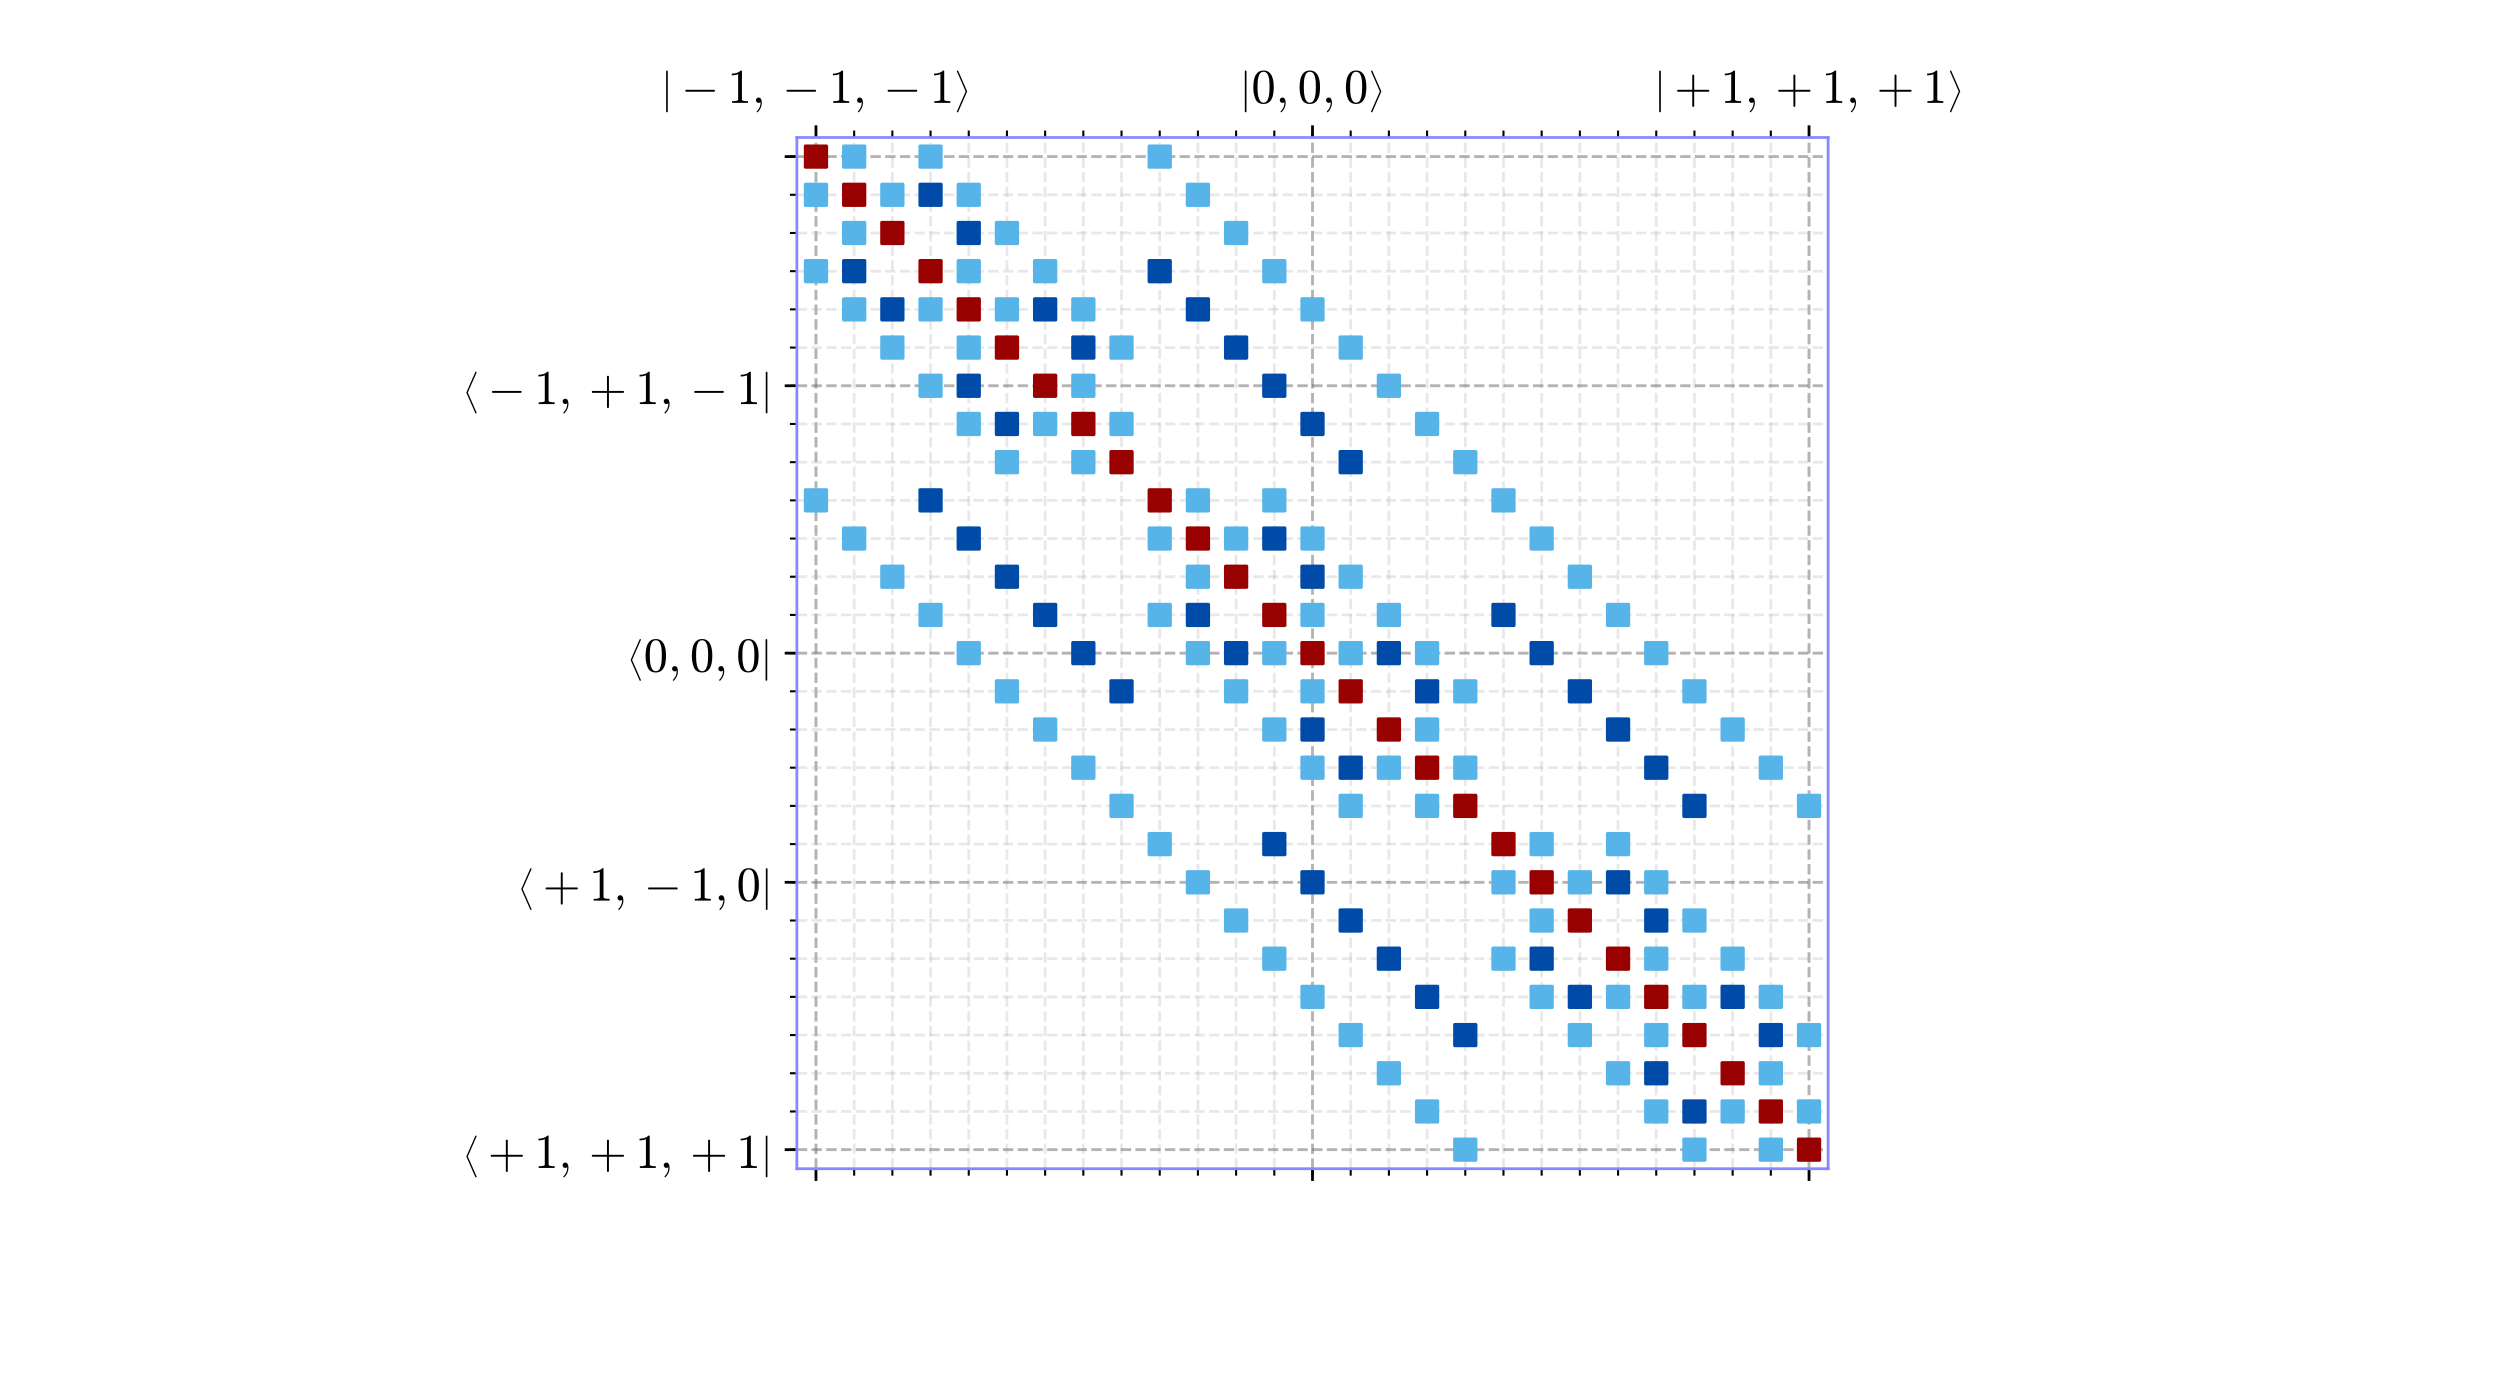 <?xml version="1.0" encoding="utf-8" standalone="no"?>
<!DOCTYPE svg PUBLIC "-//W3C//DTD SVG 1.1//EN"
  "http://www.w3.org/Graphics/SVG/1.1/DTD/svg11.dtd">
<!-- Created with matplotlib (https://matplotlib.org/) -->
<svg height="396pt" version="1.1" viewBox="0 0 720 396" width="720pt" xmlns="http://www.w3.org/2000/svg" xmlns:xlink="http://www.w3.org/1999/xlink">
 <defs>
  <style type="text/css">
*{stroke-linecap:butt;stroke-linejoin:round;}
  </style>
 </defs>
 <g id="figure_1">
  <g id="patch_1">
   <path d="M 0 396 
L 720 396 
L 720 0 
L 0 0 
z
" style="fill:none;"/>
  </g>
  <g id="axes_1">
   <g id="patch_2">
    <path d="M 229.5 336.6 
L 526.5 336.6 
L 526.5 39.6 
L 229.5 39.6 
z
" style="fill:none;"/>
   </g>
   <g id="matplotlib.axis_1">
    <g id="xtick_1">
     <g id="line2d_1">
      <path clip-path="url(#p2e1bf5c524)" d="M 235 336.6 
L 235 39.6 
" style="fill:none;stroke:#000000;stroke-dasharray:2.96,1.28;stroke-dashoffset:0;stroke-opacity:0.3;stroke-width:0.8;"/>
     </g>
     <g id="line2d_2">
      <defs>
       <path d="M 0 0 
L 0 3.5 
" id="maca539758e" style="stroke:#000000;stroke-width:0.8;"/>
      </defs>
      <g>
       <use style="stroke:#000000;stroke-width:0.8;" x="235" xlink:href="#maca539758e" y="336.6"/>
      </g>
     </g>
     <g id="line2d_3">
      <defs>
       <path d="M 0 0 
L 0 -3.5 
" id="mc76268af52" style="stroke:#000000;stroke-width:0.8;"/>
      </defs>
      <g>
       <use style="stroke:#000000;stroke-width:0.8;" x="235" xlink:href="#mc76268af52" y="39.6"/>
      </g>
     </g>
     <g id="text_1">
      <!-- $\left|-1, -1, -1 \right\rangle$ -->
      <defs>
       <path d="M 11.922 -23.188 
L 11.922 73.188 
Q 11.922 73.969 12.5 74.484 
Q 13.094 75 13.922 75 
Q 14.656 75 15.281 74.484 
Q 15.922 73.969 15.922 73.188 
L 15.922 -23.188 
Q 15.922 -23.969 15.281 -24.484 
Q 14.656 -25 13.922 -25 
Q 13.094 -25 12.5 -24.484 
Q 11.922 -23.969 11.922 -23.188 
z
" id="Cmsy10-106"/>
       <path d="M 10.203 23 
Q 9.375 23 8.828 23.625 
Q 8.297 24.266 8.297 25 
Q 8.297 25.734 8.828 26.359 
Q 9.375 27 10.203 27 
L 67.578 27 
Q 68.359 27 68.875 26.359 
Q 69.391 25.734 69.391 25 
Q 69.391 24.266 68.875 23.625 
Q 68.359 23 67.578 23 
z
" id="Cmsy10-161"/>
       <path d="M 9.281 0 
L 9.281 3.516 
Q 21.781 3.516 21.781 6.688 
L 21.781 59.188 
Q 16.609 56.688 8.688 56.688 
L 8.688 60.203 
Q 20.953 60.203 27.203 66.609 
L 28.609 66.609 
Q 28.953 66.609 29.266 66.328 
Q 29.594 66.062 29.594 65.719 
L 29.594 6.688 
Q 29.594 3.516 42.094 3.516 
L 42.094 0 
z
" id="Cmr10-49"/>
       <path d="M 9.906 -18.016 
Q 9.906 -17.578 10.297 -17.188 
Q 13.922 -13.719 15.922 -9.172 
Q 17.922 -4.641 17.922 0.391 
L 17.922 1.609 
Q 16.312 0 13.922 0 
Q 11.625 0 10.016 1.609 
Q 8.406 3.219 8.406 5.516 
Q 8.406 7.859 10.016 9.422 
Q 11.625 10.984 13.922 10.984 
Q 17.484 10.984 19 7.688 
Q 20.516 4.391 20.516 0.391 
Q 20.516 -5.172 18.281 -10.172 
Q 16.062 -15.188 12.016 -19.188 
Q 11.625 -19.391 11.375 -19.391 
Q 10.891 -19.391 10.391 -18.938 
Q 9.906 -18.5 9.906 -18.016 
z
" id="Cmmi10-59"/>
       <path d="M 7.812 -114.016 
Q 7.812 -113.484 8.016 -113.281 
L 33.109 -56 
L 8.016 1.312 
Q 7.812 1.516 7.812 2 
Q 7.812 2.734 8.391 3.359 
Q 8.984 4 9.812 4 
Q 10.984 4 11.719 2.781 
L 37.203 -55.328 
Q 37.312 -55.516 37.312 -56 
Q 37.312 -56.5 37.203 -56.781 
L 11.719 -114.797 
Q 10.938 -116.016 9.812 -116.016 
Q 8.984 -116.016 8.391 -115.375 
Q 7.812 -114.75 7.812 -114.016 
z
" id="Cmex10-174"/>
      </defs>
      <g transform="translate(190.41 29.688)scale(0.14 -0.14)">
       <use transform="translate(0 2.5)scale(0.86)" xlink:href="#Cmsy10-106"/>
       <use transform="translate(41.368 0.391)" xlink:href="#Cmsy10-161"/>
       <use transform="translate(136.612 0.391)" xlink:href="#Cmr10-49"/>
       <use transform="translate(186.612 0.391)" xlink:href="#Cmmi10-59"/>
       <use transform="translate(249.415 0.391)" xlink:href="#Cmsy10-161"/>
       <use transform="translate(344.659 0.391)" xlink:href="#Cmr10-49"/>
       <use transform="translate(394.659 0.391)" xlink:href="#Cmmi10-59"/>
       <use transform="translate(457.462 0.391)" xlink:href="#Cmsy10-161"/>
       <use transform="translate(552.706 0.391)" xlink:href="#Cmr10-49"/>
       <use transform="translate(602.706 64.125)scale(0.717)" xlink:href="#Cmex10-174"/>
      </g>
     </g>
    </g>
    <g id="xtick_2">
     <g id="line2d_4">
      <path clip-path="url(#p2e1bf5c524)" d="M 378 336.6 
L 378 39.6 
" style="fill:none;stroke:#000000;stroke-dasharray:2.96,1.28;stroke-dashoffset:0;stroke-opacity:0.3;stroke-width:0.8;"/>
     </g>
     <g id="line2d_5">
      <g>
       <use style="stroke:#000000;stroke-width:0.8;" x="378" xlink:href="#maca539758e" y="336.6"/>
      </g>
     </g>
     <g id="line2d_6">
      <g>
       <use style="stroke:#000000;stroke-width:0.8;" x="378" xlink:href="#mc76268af52" y="39.6"/>
      </g>
     </g>
     <g id="text_2">
      <!-- $\left|0, 0, 0 \right\rangle$ -->
      <defs>
       <path d="M 25 -2.203 
Q 12.75 -2.203 8.328 7.875 
Q 3.906 17.969 3.906 31.891 
Q 3.906 40.578 5.484 48.234 
Q 7.078 55.906 11.781 61.25 
Q 16.5 66.609 25 66.609 
Q 31.594 66.609 35.781 63.375 
Q 39.984 60.156 42.188 55.047 
Q 44.391 49.953 45.188 44.109 
Q 46 38.281 46 31.891 
Q 46 23.297 44.406 15.797 
Q 42.828 8.297 38.188 3.047 
Q 33.547 -2.203 25 -2.203 
z
M 25 0.391 
Q 30.562 0.391 33.297 6.094 
Q 36.031 11.812 36.672 18.75 
Q 37.312 25.688 37.312 33.5 
Q 37.312 41.016 36.672 47.359 
Q 36.031 53.719 33.312 58.859 
Q 30.609 64.016 25 64.016 
Q 19.344 64.016 16.609 58.828 
Q 13.875 53.656 13.234 47.328 
Q 12.594 41.016 12.594 33.5 
Q 12.594 27.938 12.859 23 
Q 13.141 18.062 14.312 12.812 
Q 15.484 7.562 18.094 3.969 
Q 20.703 0.391 25 0.391 
z
" id="Cmr10-48"/>
      </defs>
      <g transform="translate(357.07 29.688)scale(0.14 -0.14)">
       <use transform="translate(0 2.5)scale(0.86)" xlink:href="#Cmsy10-106"/>
       <use transform="translate(23.81 0.391)" xlink:href="#Cmr10-48"/>
       <use transform="translate(73.81 0.391)" xlink:href="#Cmmi10-59"/>
       <use transform="translate(119.054 0.391)" xlink:href="#Cmr10-48"/>
       <use transform="translate(169.054 0.391)" xlink:href="#Cmmi10-59"/>
       <use transform="translate(214.298 0.391)" xlink:href="#Cmr10-48"/>
       <use transform="translate(264.298 64.125)scale(0.717)" xlink:href="#Cmex10-174"/>
      </g>
     </g>
    </g>
    <g id="xtick_3">
     <g id="line2d_7">
      <path clip-path="url(#p2e1bf5c524)" d="M 521 336.6 
L 521 39.6 
" style="fill:none;stroke:#000000;stroke-dasharray:2.96,1.28;stroke-dashoffset:0;stroke-opacity:0.3;stroke-width:0.8;"/>
     </g>
     <g id="line2d_8">
      <g>
       <use style="stroke:#000000;stroke-width:0.8;" x="521" xlink:href="#maca539758e" y="336.6"/>
      </g>
     </g>
     <g id="line2d_9">
      <g>
       <use style="stroke:#000000;stroke-width:0.8;" x="521" xlink:href="#mc76268af52" y="39.6"/>
      </g>
     </g>
     <g id="text_3">
      <!-- $\left|+1, +1, +1 \right\rangle$ -->
      <defs>
       <path d="M 7.516 23 
Q 6.688 23 6.141 23.625 
Q 5.609 24.266 5.609 25 
Q 5.609 25.734 6.141 26.359 
Q 6.688 27 7.516 27 
L 36.922 27 
L 36.922 56.5 
Q 36.922 57.281 37.5 57.781 
Q 38.094 58.297 38.922 58.297 
Q 39.656 58.297 40.281 57.781 
Q 40.922 57.281 40.922 56.5 
L 40.922 27 
L 70.312 27 
Q 71.047 27 71.578 26.359 
Q 72.125 25.734 72.125 25 
Q 72.125 24.266 71.578 23.625 
Q 71.047 23 70.312 23 
L 40.922 23 
L 40.922 -6.5 
Q 40.922 -7.281 40.281 -7.781 
Q 39.656 -8.297 38.922 -8.297 
Q 38.094 -8.297 37.5 -7.781 
Q 36.922 -7.281 36.922 -6.5 
L 36.922 23 
z
" id="Cmr10-43"/>
      </defs>
      <g transform="translate(476.41 29.688)scale(0.14 -0.14)">
       <use transform="translate(0 2.5)scale(0.86)" xlink:href="#Cmsy10-106"/>
       <use transform="translate(41.368 0.391)" xlink:href="#Cmr10-43"/>
       <use transform="translate(136.612 0.391)" xlink:href="#Cmr10-49"/>
       <use transform="translate(186.612 0.391)" xlink:href="#Cmmi10-59"/>
       <use transform="translate(249.415 0.391)" xlink:href="#Cmr10-43"/>
       <use transform="translate(344.659 0.391)" xlink:href="#Cmr10-49"/>
       <use transform="translate(394.659 0.391)" xlink:href="#Cmmi10-59"/>
       <use transform="translate(457.462 0.391)" xlink:href="#Cmr10-43"/>
       <use transform="translate(552.706 0.391)" xlink:href="#Cmr10-49"/>
       <use transform="translate(602.706 64.125)scale(0.717)" xlink:href="#Cmex10-174"/>
      </g>
     </g>
    </g>
    <g id="xtick_4">
     <g id="line2d_10">
      <path clip-path="url(#p2e1bf5c524)" d="M 235 336.6 
L 235 39.6 
" style="fill:none;stroke:#b2b2b2;stroke-dasharray:2.96,1.28;stroke-dashoffset:0;stroke-opacity:0.3;stroke-width:0.8;"/>
     </g>
     <g id="line2d_11">
      <defs>
       <path d="M 0 0 
L 0 2 
" id="m208cd1d04b" style="stroke:#000000;stroke-width:0.6;"/>
      </defs>
      <g>
       <use style="stroke:#000000;stroke-width:0.6;" x="235" xlink:href="#m208cd1d04b" y="336.6"/>
      </g>
     </g>
     <g id="line2d_12">
      <defs>
       <path d="M 0 0 
L 0 -2 
" id="mb58d13dfdc" style="stroke:#000000;stroke-width:0.6;"/>
      </defs>
      <g>
       <use style="stroke:#000000;stroke-width:0.6;" x="235" xlink:href="#mb58d13dfdc" y="39.6"/>
      </g>
     </g>
    </g>
    <g id="xtick_5">
     <g id="line2d_13">
      <path clip-path="url(#p2e1bf5c524)" d="M 246 336.6 
L 246 39.6 
" style="fill:none;stroke:#b2b2b2;stroke-dasharray:2.96,1.28;stroke-dashoffset:0;stroke-opacity:0.3;stroke-width:0.8;"/>
     </g>
     <g id="line2d_14">
      <g>
       <use style="stroke:#000000;stroke-width:0.6;" x="246" xlink:href="#m208cd1d04b" y="336.6"/>
      </g>
     </g>
     <g id="line2d_15">
      <g>
       <use style="stroke:#000000;stroke-width:0.6;" x="246" xlink:href="#mb58d13dfdc" y="39.6"/>
      </g>
     </g>
    </g>
    <g id="xtick_6">
     <g id="line2d_16">
      <path clip-path="url(#p2e1bf5c524)" d="M 257 336.6 
L 257 39.6 
" style="fill:none;stroke:#b2b2b2;stroke-dasharray:2.96,1.28;stroke-dashoffset:0;stroke-opacity:0.3;stroke-width:0.8;"/>
     </g>
     <g id="line2d_17">
      <g>
       <use style="stroke:#000000;stroke-width:0.6;" x="257" xlink:href="#m208cd1d04b" y="336.6"/>
      </g>
     </g>
     <g id="line2d_18">
      <g>
       <use style="stroke:#000000;stroke-width:0.6;" x="257" xlink:href="#mb58d13dfdc" y="39.6"/>
      </g>
     </g>
    </g>
    <g id="xtick_7">
     <g id="line2d_19">
      <path clip-path="url(#p2e1bf5c524)" d="M 268 336.6 
L 268 39.6 
" style="fill:none;stroke:#b2b2b2;stroke-dasharray:2.96,1.28;stroke-dashoffset:0;stroke-opacity:0.3;stroke-width:0.8;"/>
     </g>
     <g id="line2d_20">
      <g>
       <use style="stroke:#000000;stroke-width:0.6;" x="268" xlink:href="#m208cd1d04b" y="336.6"/>
      </g>
     </g>
     <g id="line2d_21">
      <g>
       <use style="stroke:#000000;stroke-width:0.6;" x="268" xlink:href="#mb58d13dfdc" y="39.6"/>
      </g>
     </g>
    </g>
    <g id="xtick_8">
     <g id="line2d_22">
      <path clip-path="url(#p2e1bf5c524)" d="M 279 336.6 
L 279 39.6 
" style="fill:none;stroke:#b2b2b2;stroke-dasharray:2.96,1.28;stroke-dashoffset:0;stroke-opacity:0.3;stroke-width:0.8;"/>
     </g>
     <g id="line2d_23">
      <g>
       <use style="stroke:#000000;stroke-width:0.6;" x="279" xlink:href="#m208cd1d04b" y="336.6"/>
      </g>
     </g>
     <g id="line2d_24">
      <g>
       <use style="stroke:#000000;stroke-width:0.6;" x="279" xlink:href="#mb58d13dfdc" y="39.6"/>
      </g>
     </g>
    </g>
    <g id="xtick_9">
     <g id="line2d_25">
      <path clip-path="url(#p2e1bf5c524)" d="M 290 336.6 
L 290 39.6 
" style="fill:none;stroke:#b2b2b2;stroke-dasharray:2.96,1.28;stroke-dashoffset:0;stroke-opacity:0.3;stroke-width:0.8;"/>
     </g>
     <g id="line2d_26">
      <g>
       <use style="stroke:#000000;stroke-width:0.6;" x="290" xlink:href="#m208cd1d04b" y="336.6"/>
      </g>
     </g>
     <g id="line2d_27">
      <g>
       <use style="stroke:#000000;stroke-width:0.6;" x="290" xlink:href="#mb58d13dfdc" y="39.6"/>
      </g>
     </g>
    </g>
    <g id="xtick_10">
     <g id="line2d_28">
      <path clip-path="url(#p2e1bf5c524)" d="M 301 336.6 
L 301 39.6 
" style="fill:none;stroke:#b2b2b2;stroke-dasharray:2.96,1.28;stroke-dashoffset:0;stroke-opacity:0.3;stroke-width:0.8;"/>
     </g>
     <g id="line2d_29">
      <g>
       <use style="stroke:#000000;stroke-width:0.6;" x="301" xlink:href="#m208cd1d04b" y="336.6"/>
      </g>
     </g>
     <g id="line2d_30">
      <g>
       <use style="stroke:#000000;stroke-width:0.6;" x="301" xlink:href="#mb58d13dfdc" y="39.6"/>
      </g>
     </g>
    </g>
    <g id="xtick_11">
     <g id="line2d_31">
      <path clip-path="url(#p2e1bf5c524)" d="M 312 336.6 
L 312 39.6 
" style="fill:none;stroke:#b2b2b2;stroke-dasharray:2.96,1.28;stroke-dashoffset:0;stroke-opacity:0.3;stroke-width:0.8;"/>
     </g>
     <g id="line2d_32">
      <g>
       <use style="stroke:#000000;stroke-width:0.6;" x="312" xlink:href="#m208cd1d04b" y="336.6"/>
      </g>
     </g>
     <g id="line2d_33">
      <g>
       <use style="stroke:#000000;stroke-width:0.6;" x="312" xlink:href="#mb58d13dfdc" y="39.6"/>
      </g>
     </g>
    </g>
    <g id="xtick_12">
     <g id="line2d_34">
      <path clip-path="url(#p2e1bf5c524)" d="M 323 336.6 
L 323 39.6 
" style="fill:none;stroke:#b2b2b2;stroke-dasharray:2.96,1.28;stroke-dashoffset:0;stroke-opacity:0.3;stroke-width:0.8;"/>
     </g>
     <g id="line2d_35">
      <g>
       <use style="stroke:#000000;stroke-width:0.6;" x="323" xlink:href="#m208cd1d04b" y="336.6"/>
      </g>
     </g>
     <g id="line2d_36">
      <g>
       <use style="stroke:#000000;stroke-width:0.6;" x="323" xlink:href="#mb58d13dfdc" y="39.6"/>
      </g>
     </g>
    </g>
    <g id="xtick_13">
     <g id="line2d_37">
      <path clip-path="url(#p2e1bf5c524)" d="M 334 336.6 
L 334 39.6 
" style="fill:none;stroke:#b2b2b2;stroke-dasharray:2.96,1.28;stroke-dashoffset:0;stroke-opacity:0.3;stroke-width:0.8;"/>
     </g>
     <g id="line2d_38">
      <g>
       <use style="stroke:#000000;stroke-width:0.6;" x="334" xlink:href="#m208cd1d04b" y="336.6"/>
      </g>
     </g>
     <g id="line2d_39">
      <g>
       <use style="stroke:#000000;stroke-width:0.6;" x="334" xlink:href="#mb58d13dfdc" y="39.6"/>
      </g>
     </g>
    </g>
    <g id="xtick_14">
     <g id="line2d_40">
      <path clip-path="url(#p2e1bf5c524)" d="M 345 336.6 
L 345 39.6 
" style="fill:none;stroke:#b2b2b2;stroke-dasharray:2.96,1.28;stroke-dashoffset:0;stroke-opacity:0.3;stroke-width:0.8;"/>
     </g>
     <g id="line2d_41">
      <g>
       <use style="stroke:#000000;stroke-width:0.6;" x="345" xlink:href="#m208cd1d04b" y="336.6"/>
      </g>
     </g>
     <g id="line2d_42">
      <g>
       <use style="stroke:#000000;stroke-width:0.6;" x="345" xlink:href="#mb58d13dfdc" y="39.6"/>
      </g>
     </g>
    </g>
    <g id="xtick_15">
     <g id="line2d_43">
      <path clip-path="url(#p2e1bf5c524)" d="M 356 336.6 
L 356 39.6 
" style="fill:none;stroke:#b2b2b2;stroke-dasharray:2.96,1.28;stroke-dashoffset:0;stroke-opacity:0.3;stroke-width:0.8;"/>
     </g>
     <g id="line2d_44">
      <g>
       <use style="stroke:#000000;stroke-width:0.6;" x="356" xlink:href="#m208cd1d04b" y="336.6"/>
      </g>
     </g>
     <g id="line2d_45">
      <g>
       <use style="stroke:#000000;stroke-width:0.6;" x="356" xlink:href="#mb58d13dfdc" y="39.6"/>
      </g>
     </g>
    </g>
    <g id="xtick_16">
     <g id="line2d_46">
      <path clip-path="url(#p2e1bf5c524)" d="M 367 336.6 
L 367 39.6 
" style="fill:none;stroke:#b2b2b2;stroke-dasharray:2.96,1.28;stroke-dashoffset:0;stroke-opacity:0.3;stroke-width:0.8;"/>
     </g>
     <g id="line2d_47">
      <g>
       <use style="stroke:#000000;stroke-width:0.6;" x="367" xlink:href="#m208cd1d04b" y="336.6"/>
      </g>
     </g>
     <g id="line2d_48">
      <g>
       <use style="stroke:#000000;stroke-width:0.6;" x="367" xlink:href="#mb58d13dfdc" y="39.6"/>
      </g>
     </g>
    </g>
    <g id="xtick_17">
     <g id="line2d_49">
      <path clip-path="url(#p2e1bf5c524)" d="M 378 336.6 
L 378 39.6 
" style="fill:none;stroke:#b2b2b2;stroke-dasharray:2.96,1.28;stroke-dashoffset:0;stroke-opacity:0.3;stroke-width:0.8;"/>
     </g>
     <g id="line2d_50">
      <g>
       <use style="stroke:#000000;stroke-width:0.6;" x="378" xlink:href="#m208cd1d04b" y="336.6"/>
      </g>
     </g>
     <g id="line2d_51">
      <g>
       <use style="stroke:#000000;stroke-width:0.6;" x="378" xlink:href="#mb58d13dfdc" y="39.6"/>
      </g>
     </g>
    </g>
    <g id="xtick_18">
     <g id="line2d_52">
      <path clip-path="url(#p2e1bf5c524)" d="M 389 336.6 
L 389 39.6 
" style="fill:none;stroke:#b2b2b2;stroke-dasharray:2.96,1.28;stroke-dashoffset:0;stroke-opacity:0.3;stroke-width:0.8;"/>
     </g>
     <g id="line2d_53">
      <g>
       <use style="stroke:#000000;stroke-width:0.6;" x="389" xlink:href="#m208cd1d04b" y="336.6"/>
      </g>
     </g>
     <g id="line2d_54">
      <g>
       <use style="stroke:#000000;stroke-width:0.6;" x="389" xlink:href="#mb58d13dfdc" y="39.6"/>
      </g>
     </g>
    </g>
    <g id="xtick_19">
     <g id="line2d_55">
      <path clip-path="url(#p2e1bf5c524)" d="M 400 336.6 
L 400 39.6 
" style="fill:none;stroke:#b2b2b2;stroke-dasharray:2.96,1.28;stroke-dashoffset:0;stroke-opacity:0.3;stroke-width:0.8;"/>
     </g>
     <g id="line2d_56">
      <g>
       <use style="stroke:#000000;stroke-width:0.6;" x="400" xlink:href="#m208cd1d04b" y="336.6"/>
      </g>
     </g>
     <g id="line2d_57">
      <g>
       <use style="stroke:#000000;stroke-width:0.6;" x="400" xlink:href="#mb58d13dfdc" y="39.6"/>
      </g>
     </g>
    </g>
    <g id="xtick_20">
     <g id="line2d_58">
      <path clip-path="url(#p2e1bf5c524)" d="M 411 336.6 
L 411 39.6 
" style="fill:none;stroke:#b2b2b2;stroke-dasharray:2.96,1.28;stroke-dashoffset:0;stroke-opacity:0.3;stroke-width:0.8;"/>
     </g>
     <g id="line2d_59">
      <g>
       <use style="stroke:#000000;stroke-width:0.6;" x="411" xlink:href="#m208cd1d04b" y="336.6"/>
      </g>
     </g>
     <g id="line2d_60">
      <g>
       <use style="stroke:#000000;stroke-width:0.6;" x="411" xlink:href="#mb58d13dfdc" y="39.6"/>
      </g>
     </g>
    </g>
    <g id="xtick_21">
     <g id="line2d_61">
      <path clip-path="url(#p2e1bf5c524)" d="M 422 336.6 
L 422 39.6 
" style="fill:none;stroke:#b2b2b2;stroke-dasharray:2.96,1.28;stroke-dashoffset:0;stroke-opacity:0.3;stroke-width:0.8;"/>
     </g>
     <g id="line2d_62">
      <g>
       <use style="stroke:#000000;stroke-width:0.6;" x="422" xlink:href="#m208cd1d04b" y="336.6"/>
      </g>
     </g>
     <g id="line2d_63">
      <g>
       <use style="stroke:#000000;stroke-width:0.6;" x="422" xlink:href="#mb58d13dfdc" y="39.6"/>
      </g>
     </g>
    </g>
    <g id="xtick_22">
     <g id="line2d_64">
      <path clip-path="url(#p2e1bf5c524)" d="M 433 336.6 
L 433 39.6 
" style="fill:none;stroke:#b2b2b2;stroke-dasharray:2.96,1.28;stroke-dashoffset:0;stroke-opacity:0.3;stroke-width:0.8;"/>
     </g>
     <g id="line2d_65">
      <g>
       <use style="stroke:#000000;stroke-width:0.6;" x="433" xlink:href="#m208cd1d04b" y="336.6"/>
      </g>
     </g>
     <g id="line2d_66">
      <g>
       <use style="stroke:#000000;stroke-width:0.6;" x="433" xlink:href="#mb58d13dfdc" y="39.6"/>
      </g>
     </g>
    </g>
    <g id="xtick_23">
     <g id="line2d_67">
      <path clip-path="url(#p2e1bf5c524)" d="M 444 336.6 
L 444 39.6 
" style="fill:none;stroke:#b2b2b2;stroke-dasharray:2.96,1.28;stroke-dashoffset:0;stroke-opacity:0.3;stroke-width:0.8;"/>
     </g>
     <g id="line2d_68">
      <g>
       <use style="stroke:#000000;stroke-width:0.6;" x="444" xlink:href="#m208cd1d04b" y="336.6"/>
      </g>
     </g>
     <g id="line2d_69">
      <g>
       <use style="stroke:#000000;stroke-width:0.6;" x="444" xlink:href="#mb58d13dfdc" y="39.6"/>
      </g>
     </g>
    </g>
    <g id="xtick_24">
     <g id="line2d_70">
      <path clip-path="url(#p2e1bf5c524)" d="M 455 336.6 
L 455 39.6 
" style="fill:none;stroke:#b2b2b2;stroke-dasharray:2.96,1.28;stroke-dashoffset:0;stroke-opacity:0.3;stroke-width:0.8;"/>
     </g>
     <g id="line2d_71">
      <g>
       <use style="stroke:#000000;stroke-width:0.6;" x="455" xlink:href="#m208cd1d04b" y="336.6"/>
      </g>
     </g>
     <g id="line2d_72">
      <g>
       <use style="stroke:#000000;stroke-width:0.6;" x="455" xlink:href="#mb58d13dfdc" y="39.6"/>
      </g>
     </g>
    </g>
    <g id="xtick_25">
     <g id="line2d_73">
      <path clip-path="url(#p2e1bf5c524)" d="M 466 336.6 
L 466 39.6 
" style="fill:none;stroke:#b2b2b2;stroke-dasharray:2.96,1.28;stroke-dashoffset:0;stroke-opacity:0.3;stroke-width:0.8;"/>
     </g>
     <g id="line2d_74">
      <g>
       <use style="stroke:#000000;stroke-width:0.6;" x="466" xlink:href="#m208cd1d04b" y="336.6"/>
      </g>
     </g>
     <g id="line2d_75">
      <g>
       <use style="stroke:#000000;stroke-width:0.6;" x="466" xlink:href="#mb58d13dfdc" y="39.6"/>
      </g>
     </g>
    </g>
    <g id="xtick_26">
     <g id="line2d_76">
      <path clip-path="url(#p2e1bf5c524)" d="M 477 336.6 
L 477 39.6 
" style="fill:none;stroke:#b2b2b2;stroke-dasharray:2.96,1.28;stroke-dashoffset:0;stroke-opacity:0.3;stroke-width:0.8;"/>
     </g>
     <g id="line2d_77">
      <g>
       <use style="stroke:#000000;stroke-width:0.6;" x="477" xlink:href="#m208cd1d04b" y="336.6"/>
      </g>
     </g>
     <g id="line2d_78">
      <g>
       <use style="stroke:#000000;stroke-width:0.6;" x="477" xlink:href="#mb58d13dfdc" y="39.6"/>
      </g>
     </g>
    </g>
    <g id="xtick_27">
     <g id="line2d_79">
      <path clip-path="url(#p2e1bf5c524)" d="M 488 336.6 
L 488 39.6 
" style="fill:none;stroke:#b2b2b2;stroke-dasharray:2.96,1.28;stroke-dashoffset:0;stroke-opacity:0.3;stroke-width:0.8;"/>
     </g>
     <g id="line2d_80">
      <g>
       <use style="stroke:#000000;stroke-width:0.6;" x="488" xlink:href="#m208cd1d04b" y="336.6"/>
      </g>
     </g>
     <g id="line2d_81">
      <g>
       <use style="stroke:#000000;stroke-width:0.6;" x="488" xlink:href="#mb58d13dfdc" y="39.6"/>
      </g>
     </g>
    </g>
    <g id="xtick_28">
     <g id="line2d_82">
      <path clip-path="url(#p2e1bf5c524)" d="M 499 336.6 
L 499 39.6 
" style="fill:none;stroke:#b2b2b2;stroke-dasharray:2.96,1.28;stroke-dashoffset:0;stroke-opacity:0.3;stroke-width:0.8;"/>
     </g>
     <g id="line2d_83">
      <g>
       <use style="stroke:#000000;stroke-width:0.6;" x="499" xlink:href="#m208cd1d04b" y="336.6"/>
      </g>
     </g>
     <g id="line2d_84">
      <g>
       <use style="stroke:#000000;stroke-width:0.6;" x="499" xlink:href="#mb58d13dfdc" y="39.6"/>
      </g>
     </g>
    </g>
    <g id="xtick_29">
     <g id="line2d_85">
      <path clip-path="url(#p2e1bf5c524)" d="M 510 336.6 
L 510 39.6 
" style="fill:none;stroke:#b2b2b2;stroke-dasharray:2.96,1.28;stroke-dashoffset:0;stroke-opacity:0.3;stroke-width:0.8;"/>
     </g>
     <g id="line2d_86">
      <g>
       <use style="stroke:#000000;stroke-width:0.6;" x="510" xlink:href="#m208cd1d04b" y="336.6"/>
      </g>
     </g>
     <g id="line2d_87">
      <g>
       <use style="stroke:#000000;stroke-width:0.6;" x="510" xlink:href="#mb58d13dfdc" y="39.6"/>
      </g>
     </g>
    </g>
    <g id="xtick_30">
     <g id="line2d_88">
      <path clip-path="url(#p2e1bf5c524)" d="M 521 336.6 
L 521 39.6 
" style="fill:none;stroke:#b2b2b2;stroke-dasharray:2.96,1.28;stroke-dashoffset:0;stroke-opacity:0.3;stroke-width:0.8;"/>
     </g>
     <g id="line2d_89">
      <g>
       <use style="stroke:#000000;stroke-width:0.6;" x="521" xlink:href="#m208cd1d04b" y="336.6"/>
      </g>
     </g>
     <g id="line2d_90">
      <g>
       <use style="stroke:#000000;stroke-width:0.6;" x="521" xlink:href="#mb58d13dfdc" y="39.6"/>
      </g>
     </g>
    </g>
   </g>
   <g id="matplotlib.axis_2">
    <g id="ytick_1">
     <g id="line2d_91">
      <path clip-path="url(#p2e1bf5c524)" d="M 229.5 45.1 
L 526.5 45.1 
" style="fill:none;stroke:#000000;stroke-dasharray:2.96,1.28;stroke-dashoffset:0;stroke-opacity:0.3;stroke-width:0.8;"/>
     </g>
     <g id="line2d_92">
      <defs>
       <path d="M 0 0 
L -3.5 0 
" id="m689fcb84e1" style="stroke:#000000;stroke-width:0.8;"/>
      </defs>
      <g>
       <use style="stroke:#000000;stroke-width:0.8;" x="229.5" xlink:href="#m689fcb84e1" y="45.1"/>
      </g>
     </g>
    </g>
    <g id="ytick_2">
     <g id="line2d_93">
      <path clip-path="url(#p2e1bf5c524)" d="M 229.5 111.1 
L 526.5 111.1 
" style="fill:none;stroke:#000000;stroke-dasharray:2.96,1.28;stroke-dashoffset:0;stroke-opacity:0.3;stroke-width:0.8;"/>
     </g>
     <g id="line2d_94">
      <g>
       <use style="stroke:#000000;stroke-width:0.8;" x="229.5" xlink:href="#m689fcb84e1" y="111.1"/>
      </g>
     </g>
     <g id="text_4">
      <!-- $\left\langle -1, +1, -1 \right|$ -->
      <defs>
       <path d="M 35.5 -114.797 
L 10.016 -56.781 
Q 9.812 -56.5 9.812 -56 
Q 9.812 -55.516 10.016 -55.328 
L 35.5 2.781 
Q 35.984 4 37.312 4 
Q 38.031 4 38.672 3.359 
Q 39.312 2.734 39.312 2 
Q 39.312 1.516 39.203 1.312 
L 14.016 -56 
L 39.203 -113.281 
Q 39.312 -113.484 39.312 -114.016 
Q 39.312 -114.75 38.672 -115.375 
Q 38.031 -116.016 37.312 -116.016 
Q 36.031 -116.016 35.5 -114.797 
z
" id="Cmex10-173"/>
      </defs>
      <g transform="translate(133.32 116.419)scale(0.14 -0.14)">
       <use transform="translate(0 64.125)scale(0.717)" xlink:href="#Cmex10-173"/>
       <use transform="translate(51.392 0.391)" xlink:href="#Cmsy10-161"/>
       <use transform="translate(146.637 0.391)" xlink:href="#Cmr10-49"/>
       <use transform="translate(196.637 0.391)" xlink:href="#Cmmi10-59"/>
       <use transform="translate(259.439 0.391)" xlink:href="#Cmr10-43"/>
       <use transform="translate(354.683 0.391)" xlink:href="#Cmr10-49"/>
       <use transform="translate(404.683 0.391)" xlink:href="#Cmmi10-59"/>
       <use transform="translate(467.486 0.391)" xlink:href="#Cmsy10-161"/>
       <use transform="translate(562.73 0.391)" xlink:href="#Cmr10-49"/>
       <use transform="translate(612.73 2.5)scale(0.86)" xlink:href="#Cmsy10-106"/>
      </g>
     </g>
    </g>
    <g id="ytick_3">
     <g id="line2d_95">
      <path clip-path="url(#p2e1bf5c524)" d="M 229.5 188.1 
L 526.5 188.1 
" style="fill:none;stroke:#000000;stroke-dasharray:2.96,1.28;stroke-dashoffset:0;stroke-opacity:0.3;stroke-width:0.8;"/>
     </g>
     <g id="line2d_96">
      <g>
       <use style="stroke:#000000;stroke-width:0.8;" x="229.5" xlink:href="#m689fcb84e1" y="188.1"/>
      </g>
     </g>
     <g id="text_5">
      <!-- $\left\langle 0, 0, 0 \right|$ -->
      <g transform="translate(180.64 193.419)scale(0.14 -0.14)">
       <use transform="translate(0 64.125)scale(0.717)" xlink:href="#Cmex10-173"/>
       <use transform="translate(33.834 0.391)" xlink:href="#Cmr10-48"/>
       <use transform="translate(83.834 0.391)" xlink:href="#Cmmi10-59"/>
       <use transform="translate(129.078 0.391)" xlink:href="#Cmr10-48"/>
       <use transform="translate(179.078 0.391)" xlink:href="#Cmmi10-59"/>
       <use transform="translate(224.322 0.391)" xlink:href="#Cmr10-48"/>
       <use transform="translate(274.322 2.5)scale(0.86)" xlink:href="#Cmsy10-106"/>
      </g>
     </g>
    </g>
    <g id="ytick_4">
     <g id="line2d_97">
      <path clip-path="url(#p2e1bf5c524)" d="M 229.5 254.1 
L 526.5 254.1 
" style="fill:none;stroke:#000000;stroke-dasharray:2.96,1.28;stroke-dashoffset:0;stroke-opacity:0.3;stroke-width:0.8;"/>
     </g>
     <g id="line2d_98">
      <g>
       <use style="stroke:#000000;stroke-width:0.8;" x="229.5" xlink:href="#m689fcb84e1" y="254.1"/>
      </g>
     </g>
     <g id="text_6">
      <!-- $\left\langle +1, -1, 0 \right|$ -->
      <g transform="translate(149.14 259.419)scale(0.14 -0.14)">
       <use transform="translate(0 64.125)scale(0.717)" xlink:href="#Cmex10-173"/>
       <use transform="translate(51.392 0.391)" xlink:href="#Cmr10-43"/>
       <use transform="translate(146.637 0.391)" xlink:href="#Cmr10-49"/>
       <use transform="translate(196.637 0.391)" xlink:href="#Cmmi10-59"/>
       <use transform="translate(259.439 0.391)" xlink:href="#Cmsy10-161"/>
       <use transform="translate(354.683 0.391)" xlink:href="#Cmr10-49"/>
       <use transform="translate(404.683 0.391)" xlink:href="#Cmmi10-59"/>
       <use transform="translate(449.928 0.391)" xlink:href="#Cmr10-48"/>
       <use transform="translate(499.928 2.5)scale(0.86)" xlink:href="#Cmsy10-106"/>
      </g>
     </g>
    </g>
    <g id="ytick_5">
     <g id="line2d_99">
      <path clip-path="url(#p2e1bf5c524)" d="M 229.5 331.1 
L 526.5 331.1 
" style="fill:none;stroke:#000000;stroke-dasharray:2.96,1.28;stroke-dashoffset:0;stroke-opacity:0.3;stroke-width:0.8;"/>
     </g>
     <g id="line2d_100">
      <g>
       <use style="stroke:#000000;stroke-width:0.8;" x="229.5" xlink:href="#m689fcb84e1" y="331.1"/>
      </g>
     </g>
     <g id="text_7">
      <!-- $\left\langle +1, +1, +1 \right|$ -->
      <g transform="translate(133.32 336.419)scale(0.14 -0.14)">
       <use transform="translate(0 64.125)scale(0.717)" xlink:href="#Cmex10-173"/>
       <use transform="translate(51.392 0.391)" xlink:href="#Cmr10-43"/>
       <use transform="translate(146.637 0.391)" xlink:href="#Cmr10-49"/>
       <use transform="translate(196.637 0.391)" xlink:href="#Cmmi10-59"/>
       <use transform="translate(259.439 0.391)" xlink:href="#Cmr10-43"/>
       <use transform="translate(354.683 0.391)" xlink:href="#Cmr10-49"/>
       <use transform="translate(404.683 0.391)" xlink:href="#Cmmi10-59"/>
       <use transform="translate(467.486 0.391)" xlink:href="#Cmr10-43"/>
       <use transform="translate(562.73 0.391)" xlink:href="#Cmr10-49"/>
       <use transform="translate(612.73 2.5)scale(0.86)" xlink:href="#Cmsy10-106"/>
      </g>
     </g>
    </g>
    <g id="ytick_6">
     <g id="line2d_101">
      <path clip-path="url(#p2e1bf5c524)" d="M 229.5 45.1 
L 526.5 45.1 
" style="fill:none;stroke:#b2b2b2;stroke-dasharray:2.96,1.28;stroke-dashoffset:0;stroke-opacity:0.3;stroke-width:0.8;"/>
     </g>
     <g id="line2d_102">
      <defs>
       <path d="M 0 0 
L -2 0 
" id="mdbbaeaaa28" style="stroke:#000000;stroke-width:0.6;"/>
      </defs>
      <g>
       <use style="stroke:#000000;stroke-width:0.6;" x="229.5" xlink:href="#mdbbaeaaa28" y="45.1"/>
      </g>
     </g>
    </g>
    <g id="ytick_7">
     <g id="line2d_103">
      <path clip-path="url(#p2e1bf5c524)" d="M 229.5 56.1 
L 526.5 56.1 
" style="fill:none;stroke:#b2b2b2;stroke-dasharray:2.96,1.28;stroke-dashoffset:0;stroke-opacity:0.3;stroke-width:0.8;"/>
     </g>
     <g id="line2d_104">
      <g>
       <use style="stroke:#000000;stroke-width:0.6;" x="229.5" xlink:href="#mdbbaeaaa28" y="56.1"/>
      </g>
     </g>
    </g>
    <g id="ytick_8">
     <g id="line2d_105">
      <path clip-path="url(#p2e1bf5c524)" d="M 229.5 67.1 
L 526.5 67.1 
" style="fill:none;stroke:#b2b2b2;stroke-dasharray:2.96,1.28;stroke-dashoffset:0;stroke-opacity:0.3;stroke-width:0.8;"/>
     </g>
     <g id="line2d_106">
      <g>
       <use style="stroke:#000000;stroke-width:0.6;" x="229.5" xlink:href="#mdbbaeaaa28" y="67.1"/>
      </g>
     </g>
    </g>
    <g id="ytick_9">
     <g id="line2d_107">
      <path clip-path="url(#p2e1bf5c524)" d="M 229.5 78.1 
L 526.5 78.1 
" style="fill:none;stroke:#b2b2b2;stroke-dasharray:2.96,1.28;stroke-dashoffset:0;stroke-opacity:0.3;stroke-width:0.8;"/>
     </g>
     <g id="line2d_108">
      <g>
       <use style="stroke:#000000;stroke-width:0.6;" x="229.5" xlink:href="#mdbbaeaaa28" y="78.1"/>
      </g>
     </g>
    </g>
    <g id="ytick_10">
     <g id="line2d_109">
      <path clip-path="url(#p2e1bf5c524)" d="M 229.5 89.1 
L 526.5 89.1 
" style="fill:none;stroke:#b2b2b2;stroke-dasharray:2.96,1.28;stroke-dashoffset:0;stroke-opacity:0.3;stroke-width:0.8;"/>
     </g>
     <g id="line2d_110">
      <g>
       <use style="stroke:#000000;stroke-width:0.6;" x="229.5" xlink:href="#mdbbaeaaa28" y="89.1"/>
      </g>
     </g>
    </g>
    <g id="ytick_11">
     <g id="line2d_111">
      <path clip-path="url(#p2e1bf5c524)" d="M 229.5 100.1 
L 526.5 100.1 
" style="fill:none;stroke:#b2b2b2;stroke-dasharray:2.96,1.28;stroke-dashoffset:0;stroke-opacity:0.3;stroke-width:0.8;"/>
     </g>
     <g id="line2d_112">
      <g>
       <use style="stroke:#000000;stroke-width:0.6;" x="229.5" xlink:href="#mdbbaeaaa28" y="100.1"/>
      </g>
     </g>
    </g>
    <g id="ytick_12">
     <g id="line2d_113">
      <path clip-path="url(#p2e1bf5c524)" d="M 229.5 111.1 
L 526.5 111.1 
" style="fill:none;stroke:#b2b2b2;stroke-dasharray:2.96,1.28;stroke-dashoffset:0;stroke-opacity:0.3;stroke-width:0.8;"/>
     </g>
     <g id="line2d_114">
      <g>
       <use style="stroke:#000000;stroke-width:0.6;" x="229.5" xlink:href="#mdbbaeaaa28" y="111.1"/>
      </g>
     </g>
    </g>
    <g id="ytick_13">
     <g id="line2d_115">
      <path clip-path="url(#p2e1bf5c524)" d="M 229.5 122.1 
L 526.5 122.1 
" style="fill:none;stroke:#b2b2b2;stroke-dasharray:2.96,1.28;stroke-dashoffset:0;stroke-opacity:0.3;stroke-width:0.8;"/>
     </g>
     <g id="line2d_116">
      <g>
       <use style="stroke:#000000;stroke-width:0.6;" x="229.5" xlink:href="#mdbbaeaaa28" y="122.1"/>
      </g>
     </g>
    </g>
    <g id="ytick_14">
     <g id="line2d_117">
      <path clip-path="url(#p2e1bf5c524)" d="M 229.5 133.1 
L 526.5 133.1 
" style="fill:none;stroke:#b2b2b2;stroke-dasharray:2.96,1.28;stroke-dashoffset:0;stroke-opacity:0.3;stroke-width:0.8;"/>
     </g>
     <g id="line2d_118">
      <g>
       <use style="stroke:#000000;stroke-width:0.6;" x="229.5" xlink:href="#mdbbaeaaa28" y="133.1"/>
      </g>
     </g>
    </g>
    <g id="ytick_15">
     <g id="line2d_119">
      <path clip-path="url(#p2e1bf5c524)" d="M 229.5 144.1 
L 526.5 144.1 
" style="fill:none;stroke:#b2b2b2;stroke-dasharray:2.96,1.28;stroke-dashoffset:0;stroke-opacity:0.3;stroke-width:0.8;"/>
     </g>
     <g id="line2d_120">
      <g>
       <use style="stroke:#000000;stroke-width:0.6;" x="229.5" xlink:href="#mdbbaeaaa28" y="144.1"/>
      </g>
     </g>
    </g>
    <g id="ytick_16">
     <g id="line2d_121">
      <path clip-path="url(#p2e1bf5c524)" d="M 229.5 155.1 
L 526.5 155.1 
" style="fill:none;stroke:#b2b2b2;stroke-dasharray:2.96,1.28;stroke-dashoffset:0;stroke-opacity:0.3;stroke-width:0.8;"/>
     </g>
     <g id="line2d_122">
      <g>
       <use style="stroke:#000000;stroke-width:0.6;" x="229.5" xlink:href="#mdbbaeaaa28" y="155.1"/>
      </g>
     </g>
    </g>
    <g id="ytick_17">
     <g id="line2d_123">
      <path clip-path="url(#p2e1bf5c524)" d="M 229.5 166.1 
L 526.5 166.1 
" style="fill:none;stroke:#b2b2b2;stroke-dasharray:2.96,1.28;stroke-dashoffset:0;stroke-opacity:0.3;stroke-width:0.8;"/>
     </g>
     <g id="line2d_124">
      <g>
       <use style="stroke:#000000;stroke-width:0.6;" x="229.5" xlink:href="#mdbbaeaaa28" y="166.1"/>
      </g>
     </g>
    </g>
    <g id="ytick_18">
     <g id="line2d_125">
      <path clip-path="url(#p2e1bf5c524)" d="M 229.5 177.1 
L 526.5 177.1 
" style="fill:none;stroke:#b2b2b2;stroke-dasharray:2.96,1.28;stroke-dashoffset:0;stroke-opacity:0.3;stroke-width:0.8;"/>
     </g>
     <g id="line2d_126">
      <g>
       <use style="stroke:#000000;stroke-width:0.6;" x="229.5" xlink:href="#mdbbaeaaa28" y="177.1"/>
      </g>
     </g>
    </g>
    <g id="ytick_19">
     <g id="line2d_127">
      <path clip-path="url(#p2e1bf5c524)" d="M 229.5 188.1 
L 526.5 188.1 
" style="fill:none;stroke:#b2b2b2;stroke-dasharray:2.96,1.28;stroke-dashoffset:0;stroke-opacity:0.3;stroke-width:0.8;"/>
     </g>
     <g id="line2d_128">
      <g>
       <use style="stroke:#000000;stroke-width:0.6;" x="229.5" xlink:href="#mdbbaeaaa28" y="188.1"/>
      </g>
     </g>
    </g>
    <g id="ytick_20">
     <g id="line2d_129">
      <path clip-path="url(#p2e1bf5c524)" d="M 229.5 199.1 
L 526.5 199.1 
" style="fill:none;stroke:#b2b2b2;stroke-dasharray:2.96,1.28;stroke-dashoffset:0;stroke-opacity:0.3;stroke-width:0.8;"/>
     </g>
     <g id="line2d_130">
      <g>
       <use style="stroke:#000000;stroke-width:0.6;" x="229.5" xlink:href="#mdbbaeaaa28" y="199.1"/>
      </g>
     </g>
    </g>
    <g id="ytick_21">
     <g id="line2d_131">
      <path clip-path="url(#p2e1bf5c524)" d="M 229.5 210.1 
L 526.5 210.1 
" style="fill:none;stroke:#b2b2b2;stroke-dasharray:2.96,1.28;stroke-dashoffset:0;stroke-opacity:0.3;stroke-width:0.8;"/>
     </g>
     <g id="line2d_132">
      <g>
       <use style="stroke:#000000;stroke-width:0.6;" x="229.5" xlink:href="#mdbbaeaaa28" y="210.1"/>
      </g>
     </g>
    </g>
    <g id="ytick_22">
     <g id="line2d_133">
      <path clip-path="url(#p2e1bf5c524)" d="M 229.5 221.1 
L 526.5 221.1 
" style="fill:none;stroke:#b2b2b2;stroke-dasharray:2.96,1.28;stroke-dashoffset:0;stroke-opacity:0.3;stroke-width:0.8;"/>
     </g>
     <g id="line2d_134">
      <g>
       <use style="stroke:#000000;stroke-width:0.6;" x="229.5" xlink:href="#mdbbaeaaa28" y="221.1"/>
      </g>
     </g>
    </g>
    <g id="ytick_23">
     <g id="line2d_135">
      <path clip-path="url(#p2e1bf5c524)" d="M 229.5 232.1 
L 526.5 232.1 
" style="fill:none;stroke:#b2b2b2;stroke-dasharray:2.96,1.28;stroke-dashoffset:0;stroke-opacity:0.3;stroke-width:0.8;"/>
     </g>
     <g id="line2d_136">
      <g>
       <use style="stroke:#000000;stroke-width:0.6;" x="229.5" xlink:href="#mdbbaeaaa28" y="232.1"/>
      </g>
     </g>
    </g>
    <g id="ytick_24">
     <g id="line2d_137">
      <path clip-path="url(#p2e1bf5c524)" d="M 229.5 243.1 
L 526.5 243.1 
" style="fill:none;stroke:#b2b2b2;stroke-dasharray:2.96,1.28;stroke-dashoffset:0;stroke-opacity:0.3;stroke-width:0.8;"/>
     </g>
     <g id="line2d_138">
      <g>
       <use style="stroke:#000000;stroke-width:0.6;" x="229.5" xlink:href="#mdbbaeaaa28" y="243.1"/>
      </g>
     </g>
    </g>
    <g id="ytick_25">
     <g id="line2d_139">
      <path clip-path="url(#p2e1bf5c524)" d="M 229.5 254.1 
L 526.5 254.1 
" style="fill:none;stroke:#b2b2b2;stroke-dasharray:2.96,1.28;stroke-dashoffset:0;stroke-opacity:0.3;stroke-width:0.8;"/>
     </g>
     <g id="line2d_140">
      <g>
       <use style="stroke:#000000;stroke-width:0.6;" x="229.5" xlink:href="#mdbbaeaaa28" y="254.1"/>
      </g>
     </g>
    </g>
    <g id="ytick_26">
     <g id="line2d_141">
      <path clip-path="url(#p2e1bf5c524)" d="M 229.5 265.1 
L 526.5 265.1 
" style="fill:none;stroke:#b2b2b2;stroke-dasharray:2.96,1.28;stroke-dashoffset:0;stroke-opacity:0.3;stroke-width:0.8;"/>
     </g>
     <g id="line2d_142">
      <g>
       <use style="stroke:#000000;stroke-width:0.6;" x="229.5" xlink:href="#mdbbaeaaa28" y="265.1"/>
      </g>
     </g>
    </g>
    <g id="ytick_27">
     <g id="line2d_143">
      <path clip-path="url(#p2e1bf5c524)" d="M 229.5 276.1 
L 526.5 276.1 
" style="fill:none;stroke:#b2b2b2;stroke-dasharray:2.96,1.28;stroke-dashoffset:0;stroke-opacity:0.3;stroke-width:0.8;"/>
     </g>
     <g id="line2d_144">
      <g>
       <use style="stroke:#000000;stroke-width:0.6;" x="229.5" xlink:href="#mdbbaeaaa28" y="276.1"/>
      </g>
     </g>
    </g>
    <g id="ytick_28">
     <g id="line2d_145">
      <path clip-path="url(#p2e1bf5c524)" d="M 229.5 287.1 
L 526.5 287.1 
" style="fill:none;stroke:#b2b2b2;stroke-dasharray:2.96,1.28;stroke-dashoffset:0;stroke-opacity:0.3;stroke-width:0.8;"/>
     </g>
     <g id="line2d_146">
      <g>
       <use style="stroke:#000000;stroke-width:0.6;" x="229.5" xlink:href="#mdbbaeaaa28" y="287.1"/>
      </g>
     </g>
    </g>
    <g id="ytick_29">
     <g id="line2d_147">
      <path clip-path="url(#p2e1bf5c524)" d="M 229.5 298.1 
L 526.5 298.1 
" style="fill:none;stroke:#b2b2b2;stroke-dasharray:2.96,1.28;stroke-dashoffset:0;stroke-opacity:0.3;stroke-width:0.8;"/>
     </g>
     <g id="line2d_148">
      <g>
       <use style="stroke:#000000;stroke-width:0.6;" x="229.5" xlink:href="#mdbbaeaaa28" y="298.1"/>
      </g>
     </g>
    </g>
    <g id="ytick_30">
     <g id="line2d_149">
      <path clip-path="url(#p2e1bf5c524)" d="M 229.5 309.1 
L 526.5 309.1 
" style="fill:none;stroke:#b2b2b2;stroke-dasharray:2.96,1.28;stroke-dashoffset:0;stroke-opacity:0.3;stroke-width:0.8;"/>
     </g>
     <g id="line2d_150">
      <g>
       <use style="stroke:#000000;stroke-width:0.6;" x="229.5" xlink:href="#mdbbaeaaa28" y="309.1"/>
      </g>
     </g>
    </g>
    <g id="ytick_31">
     <g id="line2d_151">
      <path clip-path="url(#p2e1bf5c524)" d="M 229.5 320.1 
L 526.5 320.1 
" style="fill:none;stroke:#b2b2b2;stroke-dasharray:2.96,1.28;stroke-dashoffset:0;stroke-opacity:0.3;stroke-width:0.8;"/>
     </g>
     <g id="line2d_152">
      <g>
       <use style="stroke:#000000;stroke-width:0.6;" x="229.5" xlink:href="#mdbbaeaaa28" y="320.1"/>
      </g>
     </g>
    </g>
    <g id="ytick_32">
     <g id="line2d_153">
      <path clip-path="url(#p2e1bf5c524)" d="M 229.5 331.1 
L 526.5 331.1 
" style="fill:none;stroke:#b2b2b2;stroke-dasharray:2.96,1.28;stroke-dashoffset:0;stroke-opacity:0.3;stroke-width:0.8;"/>
     </g>
     <g id="line2d_154">
      <g>
       <use style="stroke:#000000;stroke-width:0.6;" x="229.5" xlink:href="#mdbbaeaaa28" y="331.1"/>
      </g>
     </g>
    </g>
   </g>
   <g id="line2d_155">
    <defs>
     <path d="M -3 3 
L 3 3 
L 3 -3 
L -3 -3 
z
" id="m273811bf62" style="stroke:#990000;stroke-linejoin:miter;"/>
    </defs>
    <g clip-path="url(#p2e1bf5c524)">
     <use style="fill:#990000;stroke:#990000;stroke-linejoin:miter;" x="235" xlink:href="#m273811bf62" y="45.1"/>
     <use style="fill:#990000;stroke:#990000;stroke-linejoin:miter;" x="246" xlink:href="#m273811bf62" y="56.1"/>
     <use style="fill:#990000;stroke:#990000;stroke-linejoin:miter;" x="257" xlink:href="#m273811bf62" y="67.1"/>
     <use style="fill:#990000;stroke:#990000;stroke-linejoin:miter;" x="268" xlink:href="#m273811bf62" y="78.1"/>
     <use style="fill:#990000;stroke:#990000;stroke-linejoin:miter;" x="279" xlink:href="#m273811bf62" y="89.1"/>
     <use style="fill:#990000;stroke:#990000;stroke-linejoin:miter;" x="290" xlink:href="#m273811bf62" y="100.1"/>
     <use style="fill:#990000;stroke:#990000;stroke-linejoin:miter;" x="301" xlink:href="#m273811bf62" y="111.1"/>
     <use style="fill:#990000;stroke:#990000;stroke-linejoin:miter;" x="312" xlink:href="#m273811bf62" y="122.1"/>
     <use style="fill:#990000;stroke:#990000;stroke-linejoin:miter;" x="323" xlink:href="#m273811bf62" y="133.1"/>
     <use style="fill:#990000;stroke:#990000;stroke-linejoin:miter;" x="334" xlink:href="#m273811bf62" y="144.1"/>
     <use style="fill:#990000;stroke:#990000;stroke-linejoin:miter;" x="345" xlink:href="#m273811bf62" y="155.1"/>
     <use style="fill:#990000;stroke:#990000;stroke-linejoin:miter;" x="356" xlink:href="#m273811bf62" y="166.1"/>
     <use style="fill:#990000;stroke:#990000;stroke-linejoin:miter;" x="367" xlink:href="#m273811bf62" y="177.1"/>
     <use style="fill:#990000;stroke:#990000;stroke-linejoin:miter;" x="378" xlink:href="#m273811bf62" y="188.1"/>
     <use style="fill:#990000;stroke:#990000;stroke-linejoin:miter;" x="389" xlink:href="#m273811bf62" y="199.1"/>
     <use style="fill:#990000;stroke:#990000;stroke-linejoin:miter;" x="400" xlink:href="#m273811bf62" y="210.1"/>
     <use style="fill:#990000;stroke:#990000;stroke-linejoin:miter;" x="411" xlink:href="#m273811bf62" y="221.1"/>
     <use style="fill:#990000;stroke:#990000;stroke-linejoin:miter;" x="422" xlink:href="#m273811bf62" y="232.1"/>
     <use style="fill:#990000;stroke:#990000;stroke-linejoin:miter;" x="433" xlink:href="#m273811bf62" y="243.1"/>
     <use style="fill:#990000;stroke:#990000;stroke-linejoin:miter;" x="444" xlink:href="#m273811bf62" y="254.1"/>
     <use style="fill:#990000;stroke:#990000;stroke-linejoin:miter;" x="455" xlink:href="#m273811bf62" y="265.1"/>
     <use style="fill:#990000;stroke:#990000;stroke-linejoin:miter;" x="466" xlink:href="#m273811bf62" y="276.1"/>
     <use style="fill:#990000;stroke:#990000;stroke-linejoin:miter;" x="477" xlink:href="#m273811bf62" y="287.1"/>
     <use style="fill:#990000;stroke:#990000;stroke-linejoin:miter;" x="488" xlink:href="#m273811bf62" y="298.1"/>
     <use style="fill:#990000;stroke:#990000;stroke-linejoin:miter;" x="499" xlink:href="#m273811bf62" y="309.1"/>
     <use style="fill:#990000;stroke:#990000;stroke-linejoin:miter;" x="510" xlink:href="#m273811bf62" y="320.1"/>
     <use style="fill:#990000;stroke:#990000;stroke-linejoin:miter;" x="521" xlink:href="#m273811bf62" y="331.1"/>
    </g>
   </g>
   <g id="line2d_156">
    <defs>
     <path d="M -3 3 
L 3 3 
L 3 -3 
L -3 -3 
z
" id="m7c54f1d3ad" style="stroke:#56b4e9;stroke-linejoin:miter;"/>
    </defs>
    <g clip-path="url(#p2e1bf5c524)">
     <use style="fill:#56b4e9;stroke:#56b4e9;stroke-linejoin:miter;" x="246" xlink:href="#m7c54f1d3ad" y="45.1"/>
     <use style="fill:#56b4e9;stroke:#56b4e9;stroke-linejoin:miter;" x="268" xlink:href="#m7c54f1d3ad" y="45.1"/>
     <use style="fill:#56b4e9;stroke:#56b4e9;stroke-linejoin:miter;" x="334" xlink:href="#m7c54f1d3ad" y="45.1"/>
     <use style="fill:#56b4e9;stroke:#56b4e9;stroke-linejoin:miter;" x="235" xlink:href="#m7c54f1d3ad" y="56.1"/>
     <use style="fill:#56b4e9;stroke:#56b4e9;stroke-linejoin:miter;" x="257" xlink:href="#m7c54f1d3ad" y="56.1"/>
     <use style="fill:#56b4e9;stroke:#56b4e9;stroke-linejoin:miter;" x="279" xlink:href="#m7c54f1d3ad" y="56.1"/>
     <use style="fill:#56b4e9;stroke:#56b4e9;stroke-linejoin:miter;" x="345" xlink:href="#m7c54f1d3ad" y="56.1"/>
     <use style="fill:#56b4e9;stroke:#56b4e9;stroke-linejoin:miter;" x="246" xlink:href="#m7c54f1d3ad" y="67.1"/>
     <use style="fill:#56b4e9;stroke:#56b4e9;stroke-linejoin:miter;" x="290" xlink:href="#m7c54f1d3ad" y="67.1"/>
     <use style="fill:#56b4e9;stroke:#56b4e9;stroke-linejoin:miter;" x="356" xlink:href="#m7c54f1d3ad" y="67.1"/>
     <use style="fill:#56b4e9;stroke:#56b4e9;stroke-linejoin:miter;" x="235" xlink:href="#m7c54f1d3ad" y="78.1"/>
     <use style="fill:#56b4e9;stroke:#56b4e9;stroke-linejoin:miter;" x="279" xlink:href="#m7c54f1d3ad" y="78.1"/>
     <use style="fill:#56b4e9;stroke:#56b4e9;stroke-linejoin:miter;" x="301" xlink:href="#m7c54f1d3ad" y="78.1"/>
     <use style="fill:#56b4e9;stroke:#56b4e9;stroke-linejoin:miter;" x="367" xlink:href="#m7c54f1d3ad" y="78.1"/>
     <use style="fill:#56b4e9;stroke:#56b4e9;stroke-linejoin:miter;" x="246" xlink:href="#m7c54f1d3ad" y="89.1"/>
     <use style="fill:#56b4e9;stroke:#56b4e9;stroke-linejoin:miter;" x="268" xlink:href="#m7c54f1d3ad" y="89.1"/>
     <use style="fill:#56b4e9;stroke:#56b4e9;stroke-linejoin:miter;" x="290" xlink:href="#m7c54f1d3ad" y="89.1"/>
     <use style="fill:#56b4e9;stroke:#56b4e9;stroke-linejoin:miter;" x="312" xlink:href="#m7c54f1d3ad" y="89.1"/>
     <use style="fill:#56b4e9;stroke:#56b4e9;stroke-linejoin:miter;" x="378" xlink:href="#m7c54f1d3ad" y="89.1"/>
     <use style="fill:#56b4e9;stroke:#56b4e9;stroke-linejoin:miter;" x="257" xlink:href="#m7c54f1d3ad" y="100.1"/>
     <use style="fill:#56b4e9;stroke:#56b4e9;stroke-linejoin:miter;" x="279" xlink:href="#m7c54f1d3ad" y="100.1"/>
     <use style="fill:#56b4e9;stroke:#56b4e9;stroke-linejoin:miter;" x="323" xlink:href="#m7c54f1d3ad" y="100.1"/>
     <use style="fill:#56b4e9;stroke:#56b4e9;stroke-linejoin:miter;" x="389" xlink:href="#m7c54f1d3ad" y="100.1"/>
     <use style="fill:#56b4e9;stroke:#56b4e9;stroke-linejoin:miter;" x="268" xlink:href="#m7c54f1d3ad" y="111.1"/>
     <use style="fill:#56b4e9;stroke:#56b4e9;stroke-linejoin:miter;" x="312" xlink:href="#m7c54f1d3ad" y="111.1"/>
     <use style="fill:#56b4e9;stroke:#56b4e9;stroke-linejoin:miter;" x="400" xlink:href="#m7c54f1d3ad" y="111.1"/>
     <use style="fill:#56b4e9;stroke:#56b4e9;stroke-linejoin:miter;" x="279" xlink:href="#m7c54f1d3ad" y="122.1"/>
     <use style="fill:#56b4e9;stroke:#56b4e9;stroke-linejoin:miter;" x="301" xlink:href="#m7c54f1d3ad" y="122.1"/>
     <use style="fill:#56b4e9;stroke:#56b4e9;stroke-linejoin:miter;" x="323" xlink:href="#m7c54f1d3ad" y="122.1"/>
     <use style="fill:#56b4e9;stroke:#56b4e9;stroke-linejoin:miter;" x="411" xlink:href="#m7c54f1d3ad" y="122.1"/>
     <use style="fill:#56b4e9;stroke:#56b4e9;stroke-linejoin:miter;" x="290" xlink:href="#m7c54f1d3ad" y="133.1"/>
     <use style="fill:#56b4e9;stroke:#56b4e9;stroke-linejoin:miter;" x="312" xlink:href="#m7c54f1d3ad" y="133.1"/>
     <use style="fill:#56b4e9;stroke:#56b4e9;stroke-linejoin:miter;" x="422" xlink:href="#m7c54f1d3ad" y="133.1"/>
     <use style="fill:#56b4e9;stroke:#56b4e9;stroke-linejoin:miter;" x="235" xlink:href="#m7c54f1d3ad" y="144.1"/>
     <use style="fill:#56b4e9;stroke:#56b4e9;stroke-linejoin:miter;" x="345" xlink:href="#m7c54f1d3ad" y="144.1"/>
     <use style="fill:#56b4e9;stroke:#56b4e9;stroke-linejoin:miter;" x="367" xlink:href="#m7c54f1d3ad" y="144.1"/>
     <use style="fill:#56b4e9;stroke:#56b4e9;stroke-linejoin:miter;" x="433" xlink:href="#m7c54f1d3ad" y="144.1"/>
     <use style="fill:#56b4e9;stroke:#56b4e9;stroke-linejoin:miter;" x="246" xlink:href="#m7c54f1d3ad" y="155.1"/>
     <use style="fill:#56b4e9;stroke:#56b4e9;stroke-linejoin:miter;" x="334" xlink:href="#m7c54f1d3ad" y="155.1"/>
     <use style="fill:#56b4e9;stroke:#56b4e9;stroke-linejoin:miter;" x="356" xlink:href="#m7c54f1d3ad" y="155.1"/>
     <use style="fill:#56b4e9;stroke:#56b4e9;stroke-linejoin:miter;" x="378" xlink:href="#m7c54f1d3ad" y="155.1"/>
     <use style="fill:#56b4e9;stroke:#56b4e9;stroke-linejoin:miter;" x="444" xlink:href="#m7c54f1d3ad" y="155.1"/>
     <use style="fill:#56b4e9;stroke:#56b4e9;stroke-linejoin:miter;" x="257" xlink:href="#m7c54f1d3ad" y="166.1"/>
     <use style="fill:#56b4e9;stroke:#56b4e9;stroke-linejoin:miter;" x="345" xlink:href="#m7c54f1d3ad" y="166.1"/>
     <use style="fill:#56b4e9;stroke:#56b4e9;stroke-linejoin:miter;" x="389" xlink:href="#m7c54f1d3ad" y="166.1"/>
     <use style="fill:#56b4e9;stroke:#56b4e9;stroke-linejoin:miter;" x="455" xlink:href="#m7c54f1d3ad" y="166.1"/>
     <use style="fill:#56b4e9;stroke:#56b4e9;stroke-linejoin:miter;" x="268" xlink:href="#m7c54f1d3ad" y="177.1"/>
     <use style="fill:#56b4e9;stroke:#56b4e9;stroke-linejoin:miter;" x="334" xlink:href="#m7c54f1d3ad" y="177.1"/>
     <use style="fill:#56b4e9;stroke:#56b4e9;stroke-linejoin:miter;" x="378" xlink:href="#m7c54f1d3ad" y="177.1"/>
     <use style="fill:#56b4e9;stroke:#56b4e9;stroke-linejoin:miter;" x="400" xlink:href="#m7c54f1d3ad" y="177.1"/>
     <use style="fill:#56b4e9;stroke:#56b4e9;stroke-linejoin:miter;" x="466" xlink:href="#m7c54f1d3ad" y="177.1"/>
     <use style="fill:#56b4e9;stroke:#56b4e9;stroke-linejoin:miter;" x="279" xlink:href="#m7c54f1d3ad" y="188.1"/>
     <use style="fill:#56b4e9;stroke:#56b4e9;stroke-linejoin:miter;" x="345" xlink:href="#m7c54f1d3ad" y="188.1"/>
     <use style="fill:#56b4e9;stroke:#56b4e9;stroke-linejoin:miter;" x="367" xlink:href="#m7c54f1d3ad" y="188.1"/>
     <use style="fill:#56b4e9;stroke:#56b4e9;stroke-linejoin:miter;" x="389" xlink:href="#m7c54f1d3ad" y="188.1"/>
     <use style="fill:#56b4e9;stroke:#56b4e9;stroke-linejoin:miter;" x="411" xlink:href="#m7c54f1d3ad" y="188.1"/>
     <use style="fill:#56b4e9;stroke:#56b4e9;stroke-linejoin:miter;" x="477" xlink:href="#m7c54f1d3ad" y="188.1"/>
     <use style="fill:#56b4e9;stroke:#56b4e9;stroke-linejoin:miter;" x="290" xlink:href="#m7c54f1d3ad" y="199.1"/>
     <use style="fill:#56b4e9;stroke:#56b4e9;stroke-linejoin:miter;" x="356" xlink:href="#m7c54f1d3ad" y="199.1"/>
     <use style="fill:#56b4e9;stroke:#56b4e9;stroke-linejoin:miter;" x="378" xlink:href="#m7c54f1d3ad" y="199.1"/>
     <use style="fill:#56b4e9;stroke:#56b4e9;stroke-linejoin:miter;" x="422" xlink:href="#m7c54f1d3ad" y="199.1"/>
     <use style="fill:#56b4e9;stroke:#56b4e9;stroke-linejoin:miter;" x="488" xlink:href="#m7c54f1d3ad" y="199.1"/>
     <use style="fill:#56b4e9;stroke:#56b4e9;stroke-linejoin:miter;" x="301" xlink:href="#m7c54f1d3ad" y="210.1"/>
     <use style="fill:#56b4e9;stroke:#56b4e9;stroke-linejoin:miter;" x="367" xlink:href="#m7c54f1d3ad" y="210.1"/>
     <use style="fill:#56b4e9;stroke:#56b4e9;stroke-linejoin:miter;" x="411" xlink:href="#m7c54f1d3ad" y="210.1"/>
     <use style="fill:#56b4e9;stroke:#56b4e9;stroke-linejoin:miter;" x="499" xlink:href="#m7c54f1d3ad" y="210.1"/>
     <use style="fill:#56b4e9;stroke:#56b4e9;stroke-linejoin:miter;" x="312" xlink:href="#m7c54f1d3ad" y="221.1"/>
     <use style="fill:#56b4e9;stroke:#56b4e9;stroke-linejoin:miter;" x="378" xlink:href="#m7c54f1d3ad" y="221.1"/>
     <use style="fill:#56b4e9;stroke:#56b4e9;stroke-linejoin:miter;" x="400" xlink:href="#m7c54f1d3ad" y="221.1"/>
     <use style="fill:#56b4e9;stroke:#56b4e9;stroke-linejoin:miter;" x="422" xlink:href="#m7c54f1d3ad" y="221.1"/>
     <use style="fill:#56b4e9;stroke:#56b4e9;stroke-linejoin:miter;" x="510" xlink:href="#m7c54f1d3ad" y="221.1"/>
     <use style="fill:#56b4e9;stroke:#56b4e9;stroke-linejoin:miter;" x="323" xlink:href="#m7c54f1d3ad" y="232.1"/>
     <use style="fill:#56b4e9;stroke:#56b4e9;stroke-linejoin:miter;" x="389" xlink:href="#m7c54f1d3ad" y="232.1"/>
     <use style="fill:#56b4e9;stroke:#56b4e9;stroke-linejoin:miter;" x="411" xlink:href="#m7c54f1d3ad" y="232.1"/>
     <use style="fill:#56b4e9;stroke:#56b4e9;stroke-linejoin:miter;" x="521" xlink:href="#m7c54f1d3ad" y="232.1"/>
     <use style="fill:#56b4e9;stroke:#56b4e9;stroke-linejoin:miter;" x="334" xlink:href="#m7c54f1d3ad" y="243.1"/>
     <use style="fill:#56b4e9;stroke:#56b4e9;stroke-linejoin:miter;" x="444" xlink:href="#m7c54f1d3ad" y="243.1"/>
     <use style="fill:#56b4e9;stroke:#56b4e9;stroke-linejoin:miter;" x="466" xlink:href="#m7c54f1d3ad" y="243.1"/>
     <use style="fill:#56b4e9;stroke:#56b4e9;stroke-linejoin:miter;" x="345" xlink:href="#m7c54f1d3ad" y="254.1"/>
     <use style="fill:#56b4e9;stroke:#56b4e9;stroke-linejoin:miter;" x="433" xlink:href="#m7c54f1d3ad" y="254.1"/>
     <use style="fill:#56b4e9;stroke:#56b4e9;stroke-linejoin:miter;" x="455" xlink:href="#m7c54f1d3ad" y="254.1"/>
     <use style="fill:#56b4e9;stroke:#56b4e9;stroke-linejoin:miter;" x="477" xlink:href="#m7c54f1d3ad" y="254.1"/>
     <use style="fill:#56b4e9;stroke:#56b4e9;stroke-linejoin:miter;" x="356" xlink:href="#m7c54f1d3ad" y="265.1"/>
     <use style="fill:#56b4e9;stroke:#56b4e9;stroke-linejoin:miter;" x="444" xlink:href="#m7c54f1d3ad" y="265.1"/>
     <use style="fill:#56b4e9;stroke:#56b4e9;stroke-linejoin:miter;" x="488" xlink:href="#m7c54f1d3ad" y="265.1"/>
     <use style="fill:#56b4e9;stroke:#56b4e9;stroke-linejoin:miter;" x="367" xlink:href="#m7c54f1d3ad" y="276.1"/>
     <use style="fill:#56b4e9;stroke:#56b4e9;stroke-linejoin:miter;" x="433" xlink:href="#m7c54f1d3ad" y="276.1"/>
     <use style="fill:#56b4e9;stroke:#56b4e9;stroke-linejoin:miter;" x="477" xlink:href="#m7c54f1d3ad" y="276.1"/>
     <use style="fill:#56b4e9;stroke:#56b4e9;stroke-linejoin:miter;" x="499" xlink:href="#m7c54f1d3ad" y="276.1"/>
     <use style="fill:#56b4e9;stroke:#56b4e9;stroke-linejoin:miter;" x="378" xlink:href="#m7c54f1d3ad" y="287.1"/>
     <use style="fill:#56b4e9;stroke:#56b4e9;stroke-linejoin:miter;" x="444" xlink:href="#m7c54f1d3ad" y="287.1"/>
     <use style="fill:#56b4e9;stroke:#56b4e9;stroke-linejoin:miter;" x="466" xlink:href="#m7c54f1d3ad" y="287.1"/>
     <use style="fill:#56b4e9;stroke:#56b4e9;stroke-linejoin:miter;" x="488" xlink:href="#m7c54f1d3ad" y="287.1"/>
     <use style="fill:#56b4e9;stroke:#56b4e9;stroke-linejoin:miter;" x="510" xlink:href="#m7c54f1d3ad" y="287.1"/>
     <use style="fill:#56b4e9;stroke:#56b4e9;stroke-linejoin:miter;" x="389" xlink:href="#m7c54f1d3ad" y="298.1"/>
     <use style="fill:#56b4e9;stroke:#56b4e9;stroke-linejoin:miter;" x="455" xlink:href="#m7c54f1d3ad" y="298.1"/>
     <use style="fill:#56b4e9;stroke:#56b4e9;stroke-linejoin:miter;" x="477" xlink:href="#m7c54f1d3ad" y="298.1"/>
     <use style="fill:#56b4e9;stroke:#56b4e9;stroke-linejoin:miter;" x="521" xlink:href="#m7c54f1d3ad" y="298.1"/>
     <use style="fill:#56b4e9;stroke:#56b4e9;stroke-linejoin:miter;" x="400" xlink:href="#m7c54f1d3ad" y="309.1"/>
     <use style="fill:#56b4e9;stroke:#56b4e9;stroke-linejoin:miter;" x="466" xlink:href="#m7c54f1d3ad" y="309.1"/>
     <use style="fill:#56b4e9;stroke:#56b4e9;stroke-linejoin:miter;" x="510" xlink:href="#m7c54f1d3ad" y="309.1"/>
     <use style="fill:#56b4e9;stroke:#56b4e9;stroke-linejoin:miter;" x="411" xlink:href="#m7c54f1d3ad" y="320.1"/>
     <use style="fill:#56b4e9;stroke:#56b4e9;stroke-linejoin:miter;" x="477" xlink:href="#m7c54f1d3ad" y="320.1"/>
     <use style="fill:#56b4e9;stroke:#56b4e9;stroke-linejoin:miter;" x="499" xlink:href="#m7c54f1d3ad" y="320.1"/>
     <use style="fill:#56b4e9;stroke:#56b4e9;stroke-linejoin:miter;" x="521" xlink:href="#m7c54f1d3ad" y="320.1"/>
     <use style="fill:#56b4e9;stroke:#56b4e9;stroke-linejoin:miter;" x="422" xlink:href="#m7c54f1d3ad" y="331.1"/>
     <use style="fill:#56b4e9;stroke:#56b4e9;stroke-linejoin:miter;" x="488" xlink:href="#m7c54f1d3ad" y="331.1"/>
     <use style="fill:#56b4e9;stroke:#56b4e9;stroke-linejoin:miter;" x="510" xlink:href="#m7c54f1d3ad" y="331.1"/>
    </g>
   </g>
   <g id="line2d_157">
    <defs>
     <path d="M -3 3 
L 3 3 
L 3 -3 
L -3 -3 
z
" id="mf2c52c1c7d" style="stroke:#004ba8;stroke-linejoin:miter;"/>
    </defs>
    <g clip-path="url(#p2e1bf5c524)">
     <use style="fill:#004ba8;stroke:#004ba8;stroke-linejoin:miter;" x="268" xlink:href="#mf2c52c1c7d" y="56.1"/>
     <use style="fill:#004ba8;stroke:#004ba8;stroke-linejoin:miter;" x="279" xlink:href="#mf2c52c1c7d" y="67.1"/>
     <use style="fill:#004ba8;stroke:#004ba8;stroke-linejoin:miter;" x="246" xlink:href="#mf2c52c1c7d" y="78.1"/>
     <use style="fill:#004ba8;stroke:#004ba8;stroke-linejoin:miter;" x="334" xlink:href="#mf2c52c1c7d" y="78.1"/>
     <use style="fill:#004ba8;stroke:#004ba8;stroke-linejoin:miter;" x="257" xlink:href="#mf2c52c1c7d" y="89.1"/>
     <use style="fill:#004ba8;stroke:#004ba8;stroke-linejoin:miter;" x="301" xlink:href="#mf2c52c1c7d" y="89.1"/>
     <use style="fill:#004ba8;stroke:#004ba8;stroke-linejoin:miter;" x="345" xlink:href="#mf2c52c1c7d" y="89.1"/>
     <use style="fill:#004ba8;stroke:#004ba8;stroke-linejoin:miter;" x="312" xlink:href="#mf2c52c1c7d" y="100.1"/>
     <use style="fill:#004ba8;stroke:#004ba8;stroke-linejoin:miter;" x="356" xlink:href="#mf2c52c1c7d" y="100.1"/>
     <use style="fill:#004ba8;stroke:#004ba8;stroke-linejoin:miter;" x="279" xlink:href="#mf2c52c1c7d" y="111.1"/>
     <use style="fill:#004ba8;stroke:#004ba8;stroke-linejoin:miter;" x="367" xlink:href="#mf2c52c1c7d" y="111.1"/>
     <use style="fill:#004ba8;stroke:#004ba8;stroke-linejoin:miter;" x="290" xlink:href="#mf2c52c1c7d" y="122.1"/>
     <use style="fill:#004ba8;stroke:#004ba8;stroke-linejoin:miter;" x="378" xlink:href="#mf2c52c1c7d" y="122.1"/>
     <use style="fill:#004ba8;stroke:#004ba8;stroke-linejoin:miter;" x="389" xlink:href="#mf2c52c1c7d" y="133.1"/>
     <use style="fill:#004ba8;stroke:#004ba8;stroke-linejoin:miter;" x="268" xlink:href="#mf2c52c1c7d" y="144.1"/>
     <use style="fill:#004ba8;stroke:#004ba8;stroke-linejoin:miter;" x="279" xlink:href="#mf2c52c1c7d" y="155.1"/>
     <use style="fill:#004ba8;stroke:#004ba8;stroke-linejoin:miter;" x="367" xlink:href="#mf2c52c1c7d" y="155.1"/>
     <use style="fill:#004ba8;stroke:#004ba8;stroke-linejoin:miter;" x="290" xlink:href="#mf2c52c1c7d" y="166.1"/>
     <use style="fill:#004ba8;stroke:#004ba8;stroke-linejoin:miter;" x="378" xlink:href="#mf2c52c1c7d" y="166.1"/>
     <use style="fill:#004ba8;stroke:#004ba8;stroke-linejoin:miter;" x="301" xlink:href="#mf2c52c1c7d" y="177.1"/>
     <use style="fill:#004ba8;stroke:#004ba8;stroke-linejoin:miter;" x="345" xlink:href="#mf2c52c1c7d" y="177.1"/>
     <use style="fill:#004ba8;stroke:#004ba8;stroke-linejoin:miter;" x="433" xlink:href="#mf2c52c1c7d" y="177.1"/>
     <use style="fill:#004ba8;stroke:#004ba8;stroke-linejoin:miter;" x="312" xlink:href="#mf2c52c1c7d" y="188.1"/>
     <use style="fill:#004ba8;stroke:#004ba8;stroke-linejoin:miter;" x="356" xlink:href="#mf2c52c1c7d" y="188.1"/>
     <use style="fill:#004ba8;stroke:#004ba8;stroke-linejoin:miter;" x="400" xlink:href="#mf2c52c1c7d" y="188.1"/>
     <use style="fill:#004ba8;stroke:#004ba8;stroke-linejoin:miter;" x="444" xlink:href="#mf2c52c1c7d" y="188.1"/>
     <use style="fill:#004ba8;stroke:#004ba8;stroke-linejoin:miter;" x="323" xlink:href="#mf2c52c1c7d" y="199.1"/>
     <use style="fill:#004ba8;stroke:#004ba8;stroke-linejoin:miter;" x="411" xlink:href="#mf2c52c1c7d" y="199.1"/>
     <use style="fill:#004ba8;stroke:#004ba8;stroke-linejoin:miter;" x="455" xlink:href="#mf2c52c1c7d" y="199.1"/>
     <use style="fill:#004ba8;stroke:#004ba8;stroke-linejoin:miter;" x="378" xlink:href="#mf2c52c1c7d" y="210.1"/>
     <use style="fill:#004ba8;stroke:#004ba8;stroke-linejoin:miter;" x="466" xlink:href="#mf2c52c1c7d" y="210.1"/>
     <use style="fill:#004ba8;stroke:#004ba8;stroke-linejoin:miter;" x="389" xlink:href="#mf2c52c1c7d" y="221.1"/>
     <use style="fill:#004ba8;stroke:#004ba8;stroke-linejoin:miter;" x="477" xlink:href="#mf2c52c1c7d" y="221.1"/>
     <use style="fill:#004ba8;stroke:#004ba8;stroke-linejoin:miter;" x="488" xlink:href="#mf2c52c1c7d" y="232.1"/>
     <use style="fill:#004ba8;stroke:#004ba8;stroke-linejoin:miter;" x="367" xlink:href="#mf2c52c1c7d" y="243.1"/>
     <use style="fill:#004ba8;stroke:#004ba8;stroke-linejoin:miter;" x="378" xlink:href="#mf2c52c1c7d" y="254.1"/>
     <use style="fill:#004ba8;stroke:#004ba8;stroke-linejoin:miter;" x="466" xlink:href="#mf2c52c1c7d" y="254.1"/>
     <use style="fill:#004ba8;stroke:#004ba8;stroke-linejoin:miter;" x="389" xlink:href="#mf2c52c1c7d" y="265.1"/>
     <use style="fill:#004ba8;stroke:#004ba8;stroke-linejoin:miter;" x="477" xlink:href="#mf2c52c1c7d" y="265.1"/>
     <use style="fill:#004ba8;stroke:#004ba8;stroke-linejoin:miter;" x="400" xlink:href="#mf2c52c1c7d" y="276.1"/>
     <use style="fill:#004ba8;stroke:#004ba8;stroke-linejoin:miter;" x="444" xlink:href="#mf2c52c1c7d" y="276.1"/>
     <use style="fill:#004ba8;stroke:#004ba8;stroke-linejoin:miter;" x="411" xlink:href="#mf2c52c1c7d" y="287.1"/>
     <use style="fill:#004ba8;stroke:#004ba8;stroke-linejoin:miter;" x="455" xlink:href="#mf2c52c1c7d" y="287.1"/>
     <use style="fill:#004ba8;stroke:#004ba8;stroke-linejoin:miter;" x="499" xlink:href="#mf2c52c1c7d" y="287.1"/>
     <use style="fill:#004ba8;stroke:#004ba8;stroke-linejoin:miter;" x="422" xlink:href="#mf2c52c1c7d" y="298.1"/>
     <use style="fill:#004ba8;stroke:#004ba8;stroke-linejoin:miter;" x="510" xlink:href="#mf2c52c1c7d" y="298.1"/>
     <use style="fill:#004ba8;stroke:#004ba8;stroke-linejoin:miter;" x="477" xlink:href="#mf2c52c1c7d" y="309.1"/>
     <use style="fill:#004ba8;stroke:#004ba8;stroke-linejoin:miter;" x="488" xlink:href="#mf2c52c1c7d" y="320.1"/>
    </g>
   </g>
   <g id="patch_3">
    <path d="M 229.5 336.6 
L 229.5 39.6 
" style="fill:none;stroke:#8787ff;stroke-linecap:square;stroke-linejoin:miter;stroke-width:0.8;"/>
   </g>
   <g id="patch_4">
    <path d="M 526.5 336.6 
L 526.5 39.6 
" style="fill:none;stroke:#8787ff;stroke-linecap:square;stroke-linejoin:miter;stroke-width:0.8;"/>
   </g>
   <g id="patch_5">
    <path d="M 229.5 336.6 
L 526.5 336.6 
" style="fill:none;stroke:#8787ff;stroke-linecap:square;stroke-linejoin:miter;stroke-width:0.8;"/>
   </g>
   <g id="patch_6">
    <path d="M 229.5 39.6 
L 526.5 39.6 
" style="fill:none;stroke:#8787ff;stroke-linecap:square;stroke-linejoin:miter;stroke-width:0.8;"/>
   </g>
  </g>
 </g>
 <defs>
  <clipPath id="p2e1bf5c524">
   <rect height="297" width="297" x="229.5" y="39.6"/>
  </clipPath>
 </defs>
</svg>
